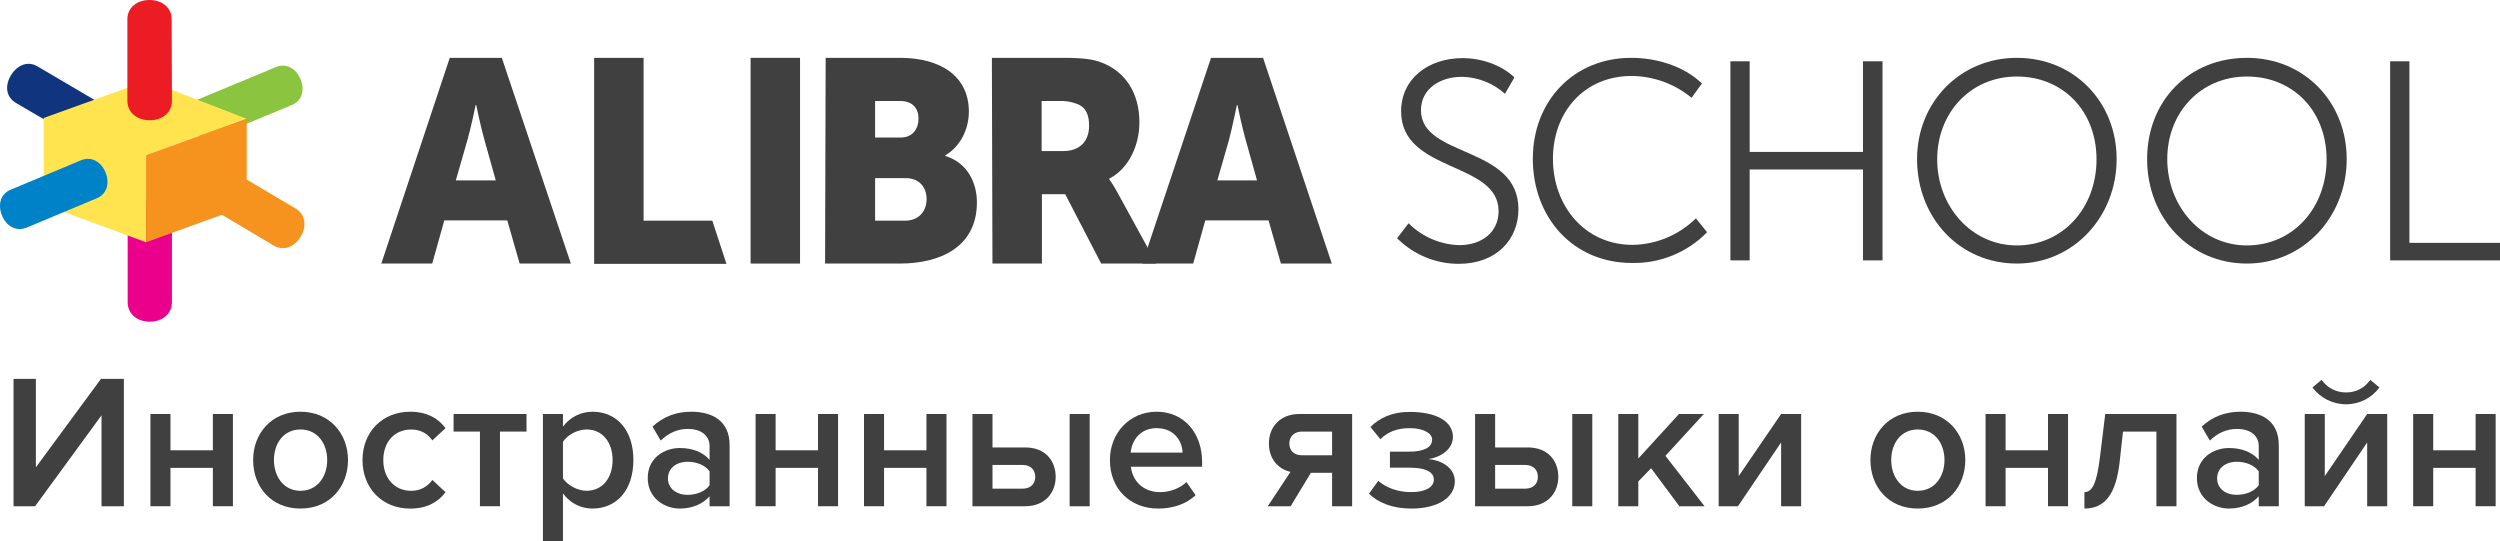 <svg width="157" height="34" viewBox="0 0 157 34" fill="none" xmlns="http://www.w3.org/2000/svg">
<g clip-path="url(#clip0_354_147)">
<path d="M28.245 3.632H31.514L35.849 16.551H32.634L31.857 13.841H27.902L27.143 16.551H23.947L28.245 3.632ZM31.135 11.329L30.431 8.818C30.196 8.004 29.907 6.595 29.907 6.595H29.871C29.871 6.595 29.582 8.004 29.347 8.818L28.625 11.329H31.135Z" fill="#404041"/>
<path d="M37.312 3.632H40.418V13.859H44.734L45.62 16.569H37.312V3.632Z" fill="#404041"/>
<path d="M50.243 3.632H47.137V16.551H50.243V3.632Z" fill="#404041"/>
<path d="M51.851 3.632H56.528C59.075 3.632 60.845 4.788 60.845 7.011C60.845 8.095 60.321 9.197 59.364 9.757V9.793C60.827 10.245 61.35 11.564 61.35 12.702C61.35 15.521 59.039 16.551 56.51 16.551H51.815L51.851 3.632ZM56.564 8.637C57.341 8.637 57.684 8.059 57.684 7.444C57.684 6.83 57.341 6.342 56.51 6.342H54.957V8.637H56.564ZM56.835 13.859C57.738 13.859 58.19 13.226 58.19 12.504C58.19 11.781 57.756 11.185 56.853 11.185H54.957V13.859H56.835Z" fill="#404041"/>
<path d="M62.29 3.632H66.733C68.033 3.632 68.665 3.722 69.207 3.939C70.652 4.499 71.555 5.818 71.555 7.697C71.555 9.071 70.923 10.57 69.658 11.221V11.257C69.839 11.51 70.001 11.763 70.146 12.034L72.62 16.551H69.153L66.895 12.196H65.432V16.551H62.326L62.29 3.632ZM66.769 9.486C67.762 9.486 68.394 8.926 68.394 7.896C68.394 7.246 68.231 6.758 67.635 6.523C67.256 6.378 66.859 6.324 66.462 6.342H65.414V9.486H66.769Z" fill="#404041"/>
<path d="M76.052 3.632H79.321L83.637 16.551H80.441L79.664 13.841H75.691L74.932 16.551H71.735L76.052 3.632ZM78.942 11.329L78.237 8.818C78.002 8.004 77.713 6.595 77.713 6.595H77.677C77.677 6.595 77.388 8.004 77.172 8.818L76.449 11.329H78.942Z" fill="#404041"/>
<path d="M88.459 14.021C89.308 14.871 90.446 15.358 91.638 15.395C93.083 15.395 94.112 14.563 94.112 13.262C94.112 10.118 87.99 10.859 87.99 6.993C87.99 4.951 89.687 3.65 91.855 3.65C93.01 3.65 94.275 4.065 95.106 4.861L94.51 5.89C93.769 5.222 92.812 4.842 91.8 4.824C90.41 4.824 89.236 5.601 89.236 6.92C89.236 9.92 95.358 9.125 95.358 13.136C95.358 15.051 93.968 16.569 91.602 16.569C90.157 16.569 88.766 15.991 87.737 14.961L88.459 14.021Z" fill="#404041"/>
<path d="M102.438 3.632C103.991 3.632 105.707 4.12 106.881 5.24L106.231 6.143C105.165 5.258 103.847 4.788 102.474 4.77C99.476 4.77 97.525 7.047 97.525 9.974C97.525 12.901 99.494 15.377 102.528 15.377C104.009 15.358 105.436 14.762 106.502 13.714L107.206 14.582C105.978 15.846 104.262 16.551 102.492 16.515C98.754 16.515 96.261 13.624 96.261 9.974C96.261 6.324 98.844 3.632 102.438 3.632Z" fill="#404041"/>
<path d="M108.669 3.849H109.879V9.54H116.995V3.849H118.223V16.352H116.995V10.643H109.879V16.352H108.669V3.849Z" fill="#404041"/>
<path d="M126.658 3.632C130.27 3.632 132.925 6.414 132.925 9.992C132.925 13.57 130.252 16.551 126.658 16.551C123.064 16.551 120.391 13.678 120.391 9.992C120.391 6.432 123.082 3.632 126.658 3.632ZM126.658 15.413C129.547 15.413 131.661 13.064 131.661 10.01C131.661 6.956 129.547 4.806 126.658 4.806C123.768 4.806 121.655 7.065 121.655 10.01C121.655 12.955 123.804 15.413 126.658 15.413Z" fill="#404041"/>
<path d="M141.106 3.632C144.719 3.632 147.373 6.414 147.373 9.992C147.373 13.57 144.7 16.551 141.106 16.551C137.512 16.551 134.839 13.678 134.839 9.992C134.839 6.306 137.494 3.632 141.106 3.632ZM141.106 15.413C143.996 15.413 146.109 13.064 146.109 10.01C146.109 6.956 143.996 4.806 141.106 4.806C138.217 4.806 136.104 7.047 136.104 9.992C136.104 12.937 138.235 15.413 141.106 15.413Z" fill="#404041"/>
<path d="M150.101 3.849H151.311V15.25H157V16.352H150.101V3.849Z" fill="#404041"/>
<path d="M10.798 18.972C10.798 19.731 10.166 20.201 9.408 20.201C8.649 20.201 8.017 19.749 8.017 18.972V13.805C8.017 13.028 8.649 12.594 9.408 12.594C10.166 12.594 10.798 13.046 10.798 13.805V18.972Z" fill="#EB008B"/>
<path d="M13.454 8.619C12.803 8.89 12.189 8.528 11.9 7.86C11.629 7.191 11.792 6.505 12.46 6.234L17.337 4.21C17.987 3.939 18.601 4.318 18.872 4.969C19.143 5.619 18.998 6.324 18.33 6.595L13.454 8.619Z" fill="#8BC53F"/>
<path d="M5.705 9.215C6.337 9.595 7.024 9.305 7.385 8.673C7.746 8.041 7.692 7.3 7.06 6.938L2.364 4.174C1.732 3.794 1.064 4.102 0.684 4.734C0.305 5.366 0.359 6.089 1.01 6.469L5.705 9.215Z" fill="#10357E"/>
<path d="M9.263 5.059L2.743 7.408V12.847L9.173 15.214V9.739L15.494 7.462L9.263 5.059Z" fill="#FFE450"/>
<path d="M1.678 14.292C1.009 14.563 0.395 14.202 0.124 13.534C-0.147 12.865 0.016 12.178 0.684 11.907L5.091 10.064C5.759 9.793 6.355 10.173 6.626 10.823C6.897 11.474 6.735 12.178 6.084 12.449L1.678 14.292Z" fill="#0082C9"/>
<path d="M15.494 12.919L9.173 15.214V9.739L15.494 7.462V12.919Z" fill="#F6921E"/>
<path d="M17.174 15.413C17.806 15.792 18.51 15.503 18.89 14.852C19.269 14.202 19.197 13.461 18.547 13.082L14.266 10.552C13.616 10.173 12.948 10.48 12.568 11.112C12.189 11.763 12.261 12.486 12.893 12.865L17.174 15.413Z" fill="#F6921E"/>
<path d="M10.798 6.324C10.798 7.101 10.166 7.553 9.408 7.553C8.649 7.553 7.999 7.101 7.999 6.324V1.211C7.999 0.452 8.631 0 9.39 0C10.148 0 10.78 0.452 10.78 1.211L10.798 6.324Z" fill="#EC1C24"/>
<path d="M0.85 31.792V23.793H2.254V29.346L6.341 23.793H7.779V31.792H6.375V26.084L2.203 31.792H0.849H0.85Z" fill="#404041"/>
<path d="M9.447 31.792V25.999H10.706V28.278H13.368V25.999H14.627V31.792H13.368V29.382H10.706V31.792H9.447Z" fill="#404041"/>
<path d="M15.897 28.89C15.897 27.235 17.037 25.856 18.87 25.856C20.703 25.856 21.855 27.235 21.855 28.89C21.855 30.545 20.728 31.937 18.87 31.937C17.011 31.937 15.897 30.558 15.897 28.89ZM20.548 28.89C20.548 27.871 19.948 26.971 18.87 26.971C17.791 26.971 17.203 27.871 17.203 28.89C17.203 29.909 17.802 30.822 18.87 30.822C19.937 30.822 20.548 29.922 20.548 28.89Z" fill="#404041"/>
<path d="M22.765 28.89C22.765 27.139 24 25.856 25.761 25.856C26.888 25.856 27.571 26.337 27.979 26.888L27.152 27.656C26.829 27.201 26.384 26.973 25.821 26.973C24.766 26.973 24.071 27.765 24.071 28.892C24.071 30.02 24.766 30.823 25.821 30.823C26.384 30.823 26.829 30.583 27.152 30.14L27.979 30.909C27.571 31.46 26.888 31.94 25.761 31.94C23.999 31.94 22.765 30.657 22.765 28.894V28.89Z" fill="#404041"/>
<path d="M30.14 31.792V27.103H28.485V25.999H33.066V27.103H31.398V31.792H30.14Z" fill="#404041"/>
<path d="M35.354 30.99V34H34.095V26.001H35.354V26.792C35.785 26.216 36.457 25.856 37.212 25.856C38.711 25.856 39.777 26.984 39.777 28.89C39.777 30.796 38.709 31.937 37.212 31.937C36.48 31.937 35.821 31.613 35.354 30.99ZM38.471 28.89C38.471 27.775 37.835 26.971 36.84 26.971C36.253 26.971 35.63 27.318 35.354 27.75V30.041C35.63 30.46 36.253 30.82 36.84 30.82C37.835 30.82 38.471 30.016 38.471 28.888V28.89Z" fill="#404041"/>
<path d="M44.561 31.792V31.169C44.129 31.66 43.457 31.937 42.691 31.937C41.745 31.937 40.678 31.301 40.678 30.018C40.678 28.735 41.745 28.135 42.691 28.135C43.47 28.135 44.142 28.386 44.561 28.879V28.016C44.561 27.343 44.01 26.937 43.206 26.937C42.56 26.937 41.996 27.177 41.492 27.669L40.977 26.792C41.649 26.156 42.487 25.856 43.41 25.856C44.693 25.856 45.82 26.397 45.82 27.956V31.794H44.561V31.792ZM44.561 30.473V29.599C44.274 29.203 43.734 28.999 43.183 28.999C42.475 28.999 41.947 29.407 41.947 30.043C41.947 30.679 42.475 31.075 43.183 31.075C43.734 31.075 44.274 30.87 44.561 30.475V30.473Z" fill="#404041"/>
<path d="M47.451 31.792V25.999H48.709V28.278H51.372V25.999H52.63V31.792H51.372V29.382H48.709V31.792H47.451Z" fill="#404041"/>
<path d="M54.26 31.792V25.999H55.519V28.278H58.181V25.999H59.44V31.792H58.181V29.382H55.519V31.792H54.26Z" fill="#404041"/>
<path d="M62.329 25.999V28.099H64.379C65.661 28.099 66.297 28.95 66.297 29.945C66.297 30.941 65.625 31.792 64.379 31.792H61.07V25.999H62.329ZM62.329 29.201V30.688H64.224C64.728 30.688 65.015 30.375 65.015 29.944C65.015 29.512 64.728 29.199 64.224 29.199H62.329V29.201ZM67.173 31.792V25.999H68.432V31.792H67.173Z" fill="#404041"/>
<path d="M69.702 28.89C69.702 27.212 70.924 25.856 72.638 25.856C74.352 25.856 75.492 27.188 75.492 29.011V29.311H71.02C71.116 30.188 71.775 30.907 72.866 30.907C73.429 30.907 74.101 30.679 74.508 30.271L75.084 31.098C74.508 31.649 73.657 31.938 72.734 31.938C70.997 31.938 69.702 30.728 69.702 28.892V28.89ZM72.638 26.888C71.56 26.888 71.067 27.716 71.007 28.424H74.267C74.244 27.741 73.776 26.888 72.636 26.888H72.638Z" fill="#404041"/>
<path d="M79.615 31.792L81.042 29.633C80.287 29.465 79.687 28.841 79.687 27.846C79.687 26.85 80.359 25.999 81.605 25.999H84.914V31.792H83.655V29.692H82.324L81.053 31.792H79.613H79.615ZM83.655 28.59V27.103H81.761C81.28 27.103 80.97 27.416 80.97 27.848C80.97 28.279 81.257 28.592 81.761 28.592H83.655V28.59Z" fill="#404041"/>
<path d="M85.971 31.001L86.558 30.197C87.097 30.677 87.863 30.905 88.631 30.905C89.518 30.905 90.045 30.592 90.045 30.126C90.045 29.575 89.409 29.371 88.522 29.371H87.287V28.363H88.522C89.386 28.363 89.937 28.111 89.937 27.607C89.937 27.188 89.35 26.888 88.546 26.888C87.742 26.888 87.155 27.116 86.688 27.584L86.064 26.816C86.615 26.252 87.432 25.869 88.486 25.869C90.188 25.856 91.244 26.456 91.244 27.441C91.244 28.233 90.441 28.724 89.709 28.832C90.404 28.881 91.364 29.311 91.364 30.224C91.364 31.219 90.332 31.938 88.631 31.938C87.444 31.938 86.545 31.566 85.969 31.002L85.971 31.001Z" fill="#404041"/>
<path d="M93.894 25.999V28.099H95.944C97.226 28.099 97.862 28.95 97.862 29.945C97.862 30.941 97.19 31.792 95.944 31.792H92.635V25.999H93.894ZM93.894 29.201V30.688H95.788C96.292 30.688 96.579 30.375 96.579 29.944C96.579 29.512 96.292 29.199 95.788 29.199H93.894V29.201ZM98.737 31.792V25.999H99.996V31.792H98.737Z" fill="#404041"/>
<path d="M105.464 31.792L103.69 29.405L102.886 30.233V31.792H101.627V25.999H102.886V28.794L105.44 25.999H106.999L104.589 28.627L107.047 31.792H105.465H105.464Z" fill="#404041"/>
<path d="M107.933 31.792V25.999H109.191V29.897L111.854 25.999H113.112V31.792H111.854V27.786L109.144 31.792H107.934H107.933Z" fill="#404041"/>
<path d="M117.463 28.89C117.463 27.235 118.603 25.856 120.436 25.856C122.269 25.856 123.421 27.235 123.421 28.89C123.421 30.545 122.294 31.937 120.436 31.937C118.577 31.937 117.463 30.558 117.463 28.89ZM122.114 28.89C122.114 27.871 121.514 26.971 120.436 26.971C119.357 26.971 118.769 27.871 118.769 28.89C118.769 29.909 119.368 30.822 120.436 30.822C121.503 30.822 122.114 29.922 122.114 28.89Z" fill="#404041"/>
<path d="M124.693 31.792V25.999H125.952V28.278H128.614V25.999H129.873V31.792H128.614V29.382H125.952V31.792H124.693Z" fill="#404041"/>
<path d="M130.904 30.905C131.395 30.905 131.671 30.341 131.863 28.818L132.209 25.999H136.681V31.792H135.422V27.103H133.324L133.12 28.962C132.892 31.062 132.173 31.937 130.902 31.937V30.905H130.904Z" fill="#404041"/>
<path d="M141.849 31.792V31.169C141.417 31.66 140.745 31.937 139.98 31.937C139.033 31.937 137.966 31.301 137.966 30.018C137.966 28.735 139.033 28.135 139.98 28.135C140.758 28.135 141.43 28.386 141.849 28.879V28.016C141.849 27.343 141.298 26.937 140.494 26.937C139.848 26.937 139.284 27.177 138.78 27.669L138.266 26.792C138.937 26.156 139.776 25.856 140.698 25.856C141.981 25.856 143.108 26.397 143.108 27.956V31.794H141.849V31.792ZM141.849 30.473V29.599C141.562 29.203 141.022 28.999 140.471 28.999C139.763 28.999 139.235 29.407 139.235 30.043C139.235 30.679 139.763 31.075 140.471 31.075C141.022 31.075 141.562 30.87 141.849 30.475V30.473Z" fill="#404041"/>
<path d="M144.738 31.792V25.999H145.997V29.897L148.659 25.999H149.918V31.792H148.659V27.786L145.95 31.792H144.74H144.738ZM147.328 25.389C146.478 25.389 145.71 24.98 145.219 24.333L145.795 23.855C146.142 24.333 146.671 24.646 147.33 24.646C147.989 24.646 148.504 24.346 148.853 23.855L149.429 24.333C148.948 24.98 148.193 25.389 147.33 25.389H147.328Z" fill="#404041"/>
<path d="M151.547 31.792V25.999H152.806V28.278H155.468V25.999H156.727V31.792H155.468V29.382H152.806V31.792H151.547Z" fill="#404041"/>
</g>
<defs>
<clipPath id="clip0_354_147">
<rect width="157" height="34" fill="white"/>
</clipPath>
</defs>
</svg>
